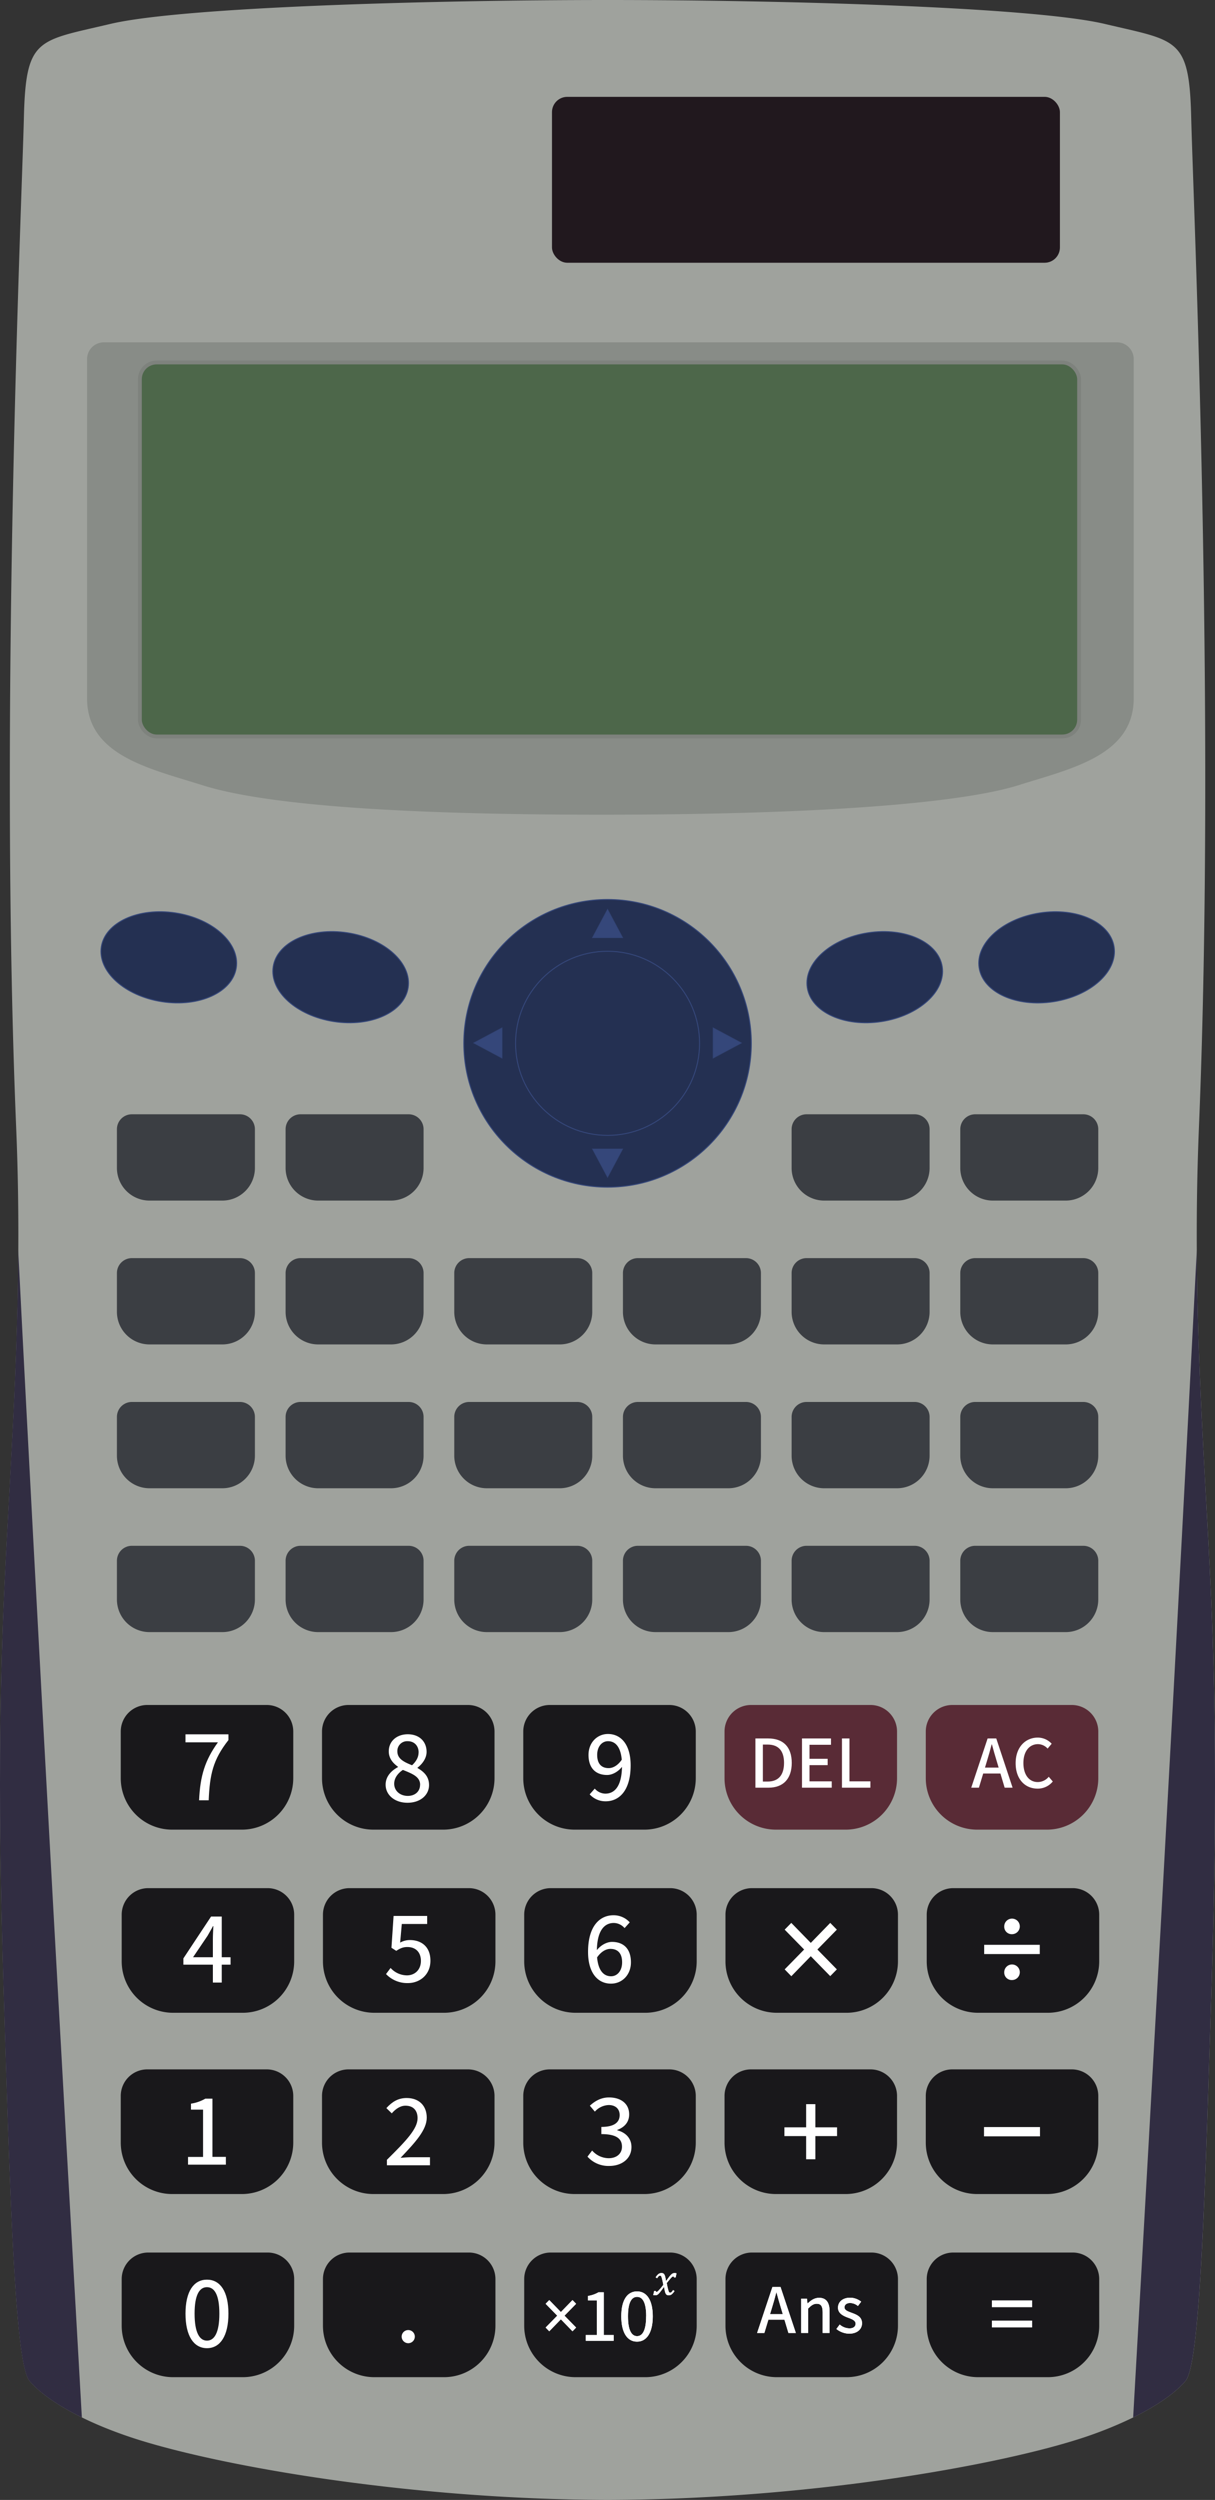 <svg xmlns="http://www.w3.org/2000/svg" viewBox="0 0 633.89 1303.5">
  <rect x="0" y="0" width="633.89" height="1303.5" fill="#333333" stroke="none"/>
  <defs>
    <style>
      .body-main {
        fill: #9fa29d;
      }

      .body-side {
        fill: #312d42;
      }

      .btn-top {
        fill: #243052;
      }

      .btn-top,
      .inner-ring {
        stroke: #35477a;
        stroke-width: 0.5px;
      }

      .btn-directions,
      .btn-top,
      .display-screen,
      .inner-ring {
        stroke-miterlimit: 10;
      }

      .inner-ring {
        fill: none;
      }

      .display-recess {
        fill: #888c87;
      }

      .solar-cell {
        fill: #21181e;
      }

      .display-screen {
        fill: #4d674a;
        stroke: #7e827d;
        stroke-width: 2px;
      }

      .btn-del-ac {
        fill: #592b36;
      }

      .btn-text {
        fill: #fff;
      }

      .btn-regular {
        fill: #19181b;
      }

      .btn-advanced {
        fill: #3b3e43;
      }

      .btn-directions {
        fill: #35477a;
        stroke: #304170;
        stroke-width: 0.25px;
      }
    </style>
  </defs>
  <title>calculator</title>
  <g id="Layer_2" data-name="Layer 2">
    <g id="calc">
      <g id="body">
        <path class="body-main" d="M317,1303.5c-103.52-.32-199.34-17.35-243.54-31-27.56-8.51-48.8-20.26-58-31-6-7-9-60.44-12-155-2.12-67.49-5.26-147-2-238,2.75-76.67,11.11-160.79,7-260-9-217,3-485,4-527s7-40,45-49S228,0,317,0,538.48,3.5,576.48,12.5s44,7,45,49,13,310,4,527q-.4,10-.66,19.76c-2.35,90.7,5.1,168.71,7.66,240.24,3.27,91,.13,170.51-2,238-3,94.56-6,148-12,155-5.37,6.27-14.85,12.89-27.29,19a211.73,211.73,0,0,1-30.71,12C516.28,1286.15,420.47,1303.18,317,1303.5Z" />
        <path class="body-side" d="M591.19,1260.5c12.44-6.11,21.92-12.73,27.29-19,6-7,9-60.44,12-155,2.13-67.49,5.27-147,2-238-2.14-59.84-7.7-124.21-8.09-196.75h0S614.59,850,591.19,1260.5Z" />
        <path class="body-side" d="M42.71,1260.5c-12.45-6.11-21.93-12.73-27.3-19-6-7-9-60.44-12-155-2.12-67.49-5.26-147-2-238C3.55,788.66,9.12,724.29,9.5,651.75h0S19.31,850,42.71,1260.5Z" />
        <circle id="outer-ring" class="btn-top" cx="316.98" cy="544" r="75" />
        <circle id="inner-ring" class="inner-ring" cx="316.98" cy="544" r="48" />
        <path id="Recess" class="display-recess" d="M313.61,424.79c-122.25,0-180.94-6.8-208.18-15.42s-60-15.42-60-45.21V187.23a8.73,8.73,0,0,1,8.73-8.73H582.76a8.72,8.72,0,0,1,8.72,8.73V364.16c0,29.79-32.69,36.6-59.94,45.21s-95.69,15.42-217.93,15.42" />
        <rect id="Cell" class="solar-cell" x="287.98" y="50.5" width="265" height="86.5" rx="7.97" ry="7.97" />
      </g>
      <rect id="Display" class="display-screen" x="72.98" y="189" width="490" height="195" rx="8.73" ry="8.73" />
      <g id="basics">
        <g id="del">
          <path class="btn-del-ac" d="M391.83,889h62.31A13.84,13.84,0,0,1,468,902.84v24.33A26.82,26.82,0,0,1,441.16,954H404.81A26.82,26.82,0,0,1,378,927.18V902.84A13.84,13.84,0,0,1,391.83,889Z" />
          <path class="btn-text" d="M394.12,906.45h6.64c7.87,0,12.31,4.42,12.31,12.74s-4.44,12.93-12.12,12.93h-6.83Zm6.37,22.48c5.58,0,8.56-3.34,8.56-9.74s-3-9.55-8.56-9.55H398v19.29Z" />
          <path class="btn-text" d="M418.42,906.45h15.12v3.3H422.33v7.31h9.47v3.3h-9.47v8.46h11.6v3.3H418.42Z" />
          <path class="btn-text" d="M439.27,906.45h3.91v22.37h10.93v3.3H439.27Z" />
        </g>
        <g id="ac">
          <path class="btn-del-ac" d="M496.83,889h62.31A13.84,13.84,0,0,1,573,902.84v24.33A26.82,26.82,0,0,1,546.16,954H509.81A26.82,26.82,0,0,1,483,927.18V902.84A13.84,13.84,0,0,1,496.83,889Z" />
          <path class="btn-text" d="M515.26,906.45h4.51l8.52,25.67h-4.14l-4.19-14c-.87-2.79-1.65-5.66-2.44-8.55h-.16c-.75,2.91-1.54,5.76-2.41,8.55l-4.23,14h-4Zm-3.77,15.19h12v3.09h-12Z" />
          <path class="btn-text" d="M529.88,919.34C529.88,911,535,906,541.45,906a9.89,9.89,0,0,1,7.23,3.21l-2.12,2.53a6.82,6.82,0,0,0-5-2.32c-4.52,0-7.63,3.75-7.63,9.83s2.92,9.94,7.51,9.94a7.46,7.46,0,0,0,5.71-2.76l2.11,2.46a10.08,10.08,0,0,1-8,3.72C534.83,932.59,529.88,927.75,529.88,919.34Z" />
        </g>
        <g id="decimal">
          <path class="btn-regular" d="M182.33,1174.5h62.31a13.84,13.84,0,0,1,13.84,13.84v24.33a26.82,26.82,0,0,1-26.82,26.82H195.31a26.82,26.82,0,0,1-26.82-26.82v-24.33A13.84,13.84,0,0,1,182.33,1174.5Z" />
          <path class="btn-text" d="M209.56,1218.2a3.43,3.43,0,1,1,3.42,3.58A3.45,3.45,0,0,1,209.56,1218.2Z" />
        </g>
        <g id="ans">
          <path class="btn-regular" d="M392.33,1174.5h62.31a13.84,13.84,0,0,1,13.84,13.84v24.33a26.82,26.82,0,0,1-26.82,26.82H405.31a26.82,26.82,0,0,1-26.82-26.82v-24.33A13.84,13.84,0,0,1,392.33,1174.5Z" />
          <path class="btn-text" d="M403,1192.44h4.21l8,24h-3.87l-3.92-13.08c-.81-2.61-1.54-5.29-2.28-8h-.15c-.7,2.72-1.43,5.38-2.25,8l-3.95,13.08H395Zm-3.52,14.19h11.16v2.89H399.46Z" />
          <path class="btn-text" d="M418,1198.54h3l.28,2.49h.11c1.66-1.61,3.49-2.93,5.94-2.93,3.79,0,5.48,2.51,5.48,7.05v11.27h-3.62v-10.81c0-3.13-.92-4.4-3.07-4.4-1.7,0-2.85.85-4.48,2.49v12.72H418Z" />
          <path class="btn-text" d="M436.36,1214.37l1.73-2.33a8,8,0,0,0,5.1,2c2.15,0,3.19-1.08,3.19-2.45,0-1.67-2-2.41-4-3.14-2.43-.9-5.18-2.19-5.18-5.19s2.4-5.21,6.34-5.21a9.36,9.36,0,0,1,5.75,2.07l-1.69,2.26a6.71,6.71,0,0,0-4-1.57c-2,0-3,1-3,2.27,0,1.55,1.87,2.14,3.85,2.88,2.5.94,5.29,2,5.29,5.41,0,3-2.37,5.44-6.74,5.44A11,11,0,0,1,436.36,1214.37Z" />
          <path class="btn-text" d="M403,1192.44h4.21l8,24h-3.87l-3.92-13.08c-.81-2.61-1.54-5.29-2.28-8h-.15c-.7,2.72-1.43,5.38-2.25,8l-3.95,13.08H395Zm-3.52,14.19h11.16v2.89H399.46Z" />
          <path class="btn-text" d="M418,1198.54h3l.28,2.49h.11c1.66-1.61,3.49-2.93,5.94-2.93,3.79,0,5.48,2.51,5.48,7.05v11.27h-3.62v-10.81c0-3.13-.92-4.4-3.07-4.4-1.7,0-2.85.85-4.48,2.49v12.72H418Z" />
          <path class="btn-text" d="M436.36,1214.37l1.73-2.33a8,8,0,0,0,5.1,2c2.15,0,3.19-1.08,3.19-2.45,0-1.67-2-2.41-4-3.14-2.43-.9-5.18-2.19-5.18-5.19s2.4-5.21,6.34-5.21a9.36,9.36,0,0,1,5.75,2.07l-1.69,2.26a6.71,6.71,0,0,0-4-1.57c-2,0-3,1-3,2.27,0,1.55,1.87,2.14,3.85,2.88,2.5.94,5.29,2,5.29,5.41,0,3-2.37,5.44-6.74,5.44A11,11,0,0,1,436.36,1214.37Z" />
        </g>
        <g id="equals">
          <path class="btn-regular" d="M497.33,1174.5h62.31a13.84,13.84,0,0,1,13.84,13.84v24.33a26.82,26.82,0,0,1-26.82,26.82H510.31a26.82,26.82,0,0,1-26.82-26.82v-24.33A13.84,13.84,0,0,1,497.33,1174.5Z" />
          <path class="btn-text" d="M517.49,1199.45h21V1203h-21Zm0,10.55h21v3.55h-21Z" />
        </g>
        <g id="exp">
          <path class="btn-regular" d="M287.33,1174.5h62.31a13.84,13.84,0,0,1,13.84,13.84v24.33a26.82,26.82,0,0,1-26.82,26.82H300.31a26.82,26.82,0,0,1-26.82-26.82v-24.33A13.84,13.84,0,0,1,287.33,1174.5Z" />
          <path class="btn-text" d="M284.66,1213.62l6.06-6.2-6.06-6.19,1.9-1.94,6.06,6.24,6.06-6.24,1.89,1.94-6.06,6.19,6.06,6.2-1.89,1.94-6.06-6.24-6.06,6.24Z" />
          <path class="btn-text" d="M305.62,1217.51h5.75v-18.08h-4.62v-2.3a15.42,15.42,0,0,0,5.5-1.91H315v22.29h5.16v3H305.62Z" />
          <path class="btn-text" d="M324.13,1207.76c0-8.49,3.12-13,8.22-13s8.22,4.55,8.22,13-3.12,13.21-8.22,13.21S324.13,1216.25,324.13,1207.76Zm13,0c0-7.34-1.94-10.14-4.75-10.14s-4.75,2.8-4.75,10.14,1.94,10.33,4.75,10.33S337.1,1215.1,337.1,1207.76Z" />
          <path class="btn-text" d="M346.07,1191.35c-.12-.62-.24-1.21-.36-1.79s-.26-1.1-.39-1.6a6.67,6.67,0,0,0-.33-1,.9.9,0,0,0-.28-.32.7.7,0,0,0-.37-.08.88.88,0,0,0-.45.11,1.62,1.62,0,0,0-.43.39,8.51,8.51,0,0,0-.63.86l-.76-.51a7.61,7.61,0,0,1,1.42-1.67,2.64,2.64,0,0,1,2.26-.47,1.54,1.54,0,0,1,.49.26,1.63,1.63,0,0,1,.37.44,3.42,3.42,0,0,1,.32.73,10.27,10.27,0,0,1,.29,1.16c.09.46.17.93.24,1.43h.12c.75-1.06,1.32-1.84,1.71-2.33a9,9,0,0,1,1-1.09,2.84,2.84,0,0,1,.77-.51,2.71,2.71,0,0,1,1-.15,2.32,2.32,0,0,1,.9.15l-.47,2.13h-.82c-.05-.33-.19-.5-.41-.5a.62.62,0,0,0-.23,0,1,1,0,0,0-.29.15,4.12,4.12,0,0,0-.5.46c-.22.23-.46.5-.74.83l-.85,1-.8,1c.15.75.28,1.4.4,2s.24,1,.34,1.37.18.66.26.87a1.53,1.53,0,0,0,.24.48.85.85,0,0,0,.26.22.83.83,0,0,0,.32.06,1,1,0,0,0,.61-.24,5.83,5.83,0,0,0,.87-1.12l.76.5a7.45,7.45,0,0,1-1.48,1.73,2.62,2.62,0,0,1-1.59.5,1.91,1.91,0,0,1-.86-.18,1.63,1.63,0,0,1-.61-.59,4.32,4.32,0,0,1-.46-1.24,18.56,18.56,0,0,1-.44-2.31h-.12q-1.24,1.76-1.86,2.52a9.94,9.94,0,0,1-1,1.13,2.53,2.53,0,0,1-.76.51,2.69,2.69,0,0,1-1,.15,2.6,2.6,0,0,1-.91-.14l.47-2.13h.83c0,.33.18.49.41.49a.75.75,0,0,0,.34-.09,2.33,2.33,0,0,0,.53-.42c.23-.23.54-.58.94-1S345.31,1192.31,346.07,1191.35Z" />
          <path class="btn-text" d="M284.66,1213.62l6.06-6.2-6.06-6.19,1.9-1.94,6.06,6.24,6.06-6.24,1.89,1.94-6.06,6.19,6.06,6.2-1.89,1.94-6.06-6.24-6.06,6.24Z" />
          <path class="btn-text" d="M305.62,1217.51h5.75v-18.08h-4.62v-2.3a15.42,15.42,0,0,0,5.5-1.91H315v22.29h5.16v3H305.62Z" />
          <path class="btn-text" d="M324.13,1207.76c0-8.49,3.12-13,8.22-13s8.22,4.55,8.22,13-3.12,13.21-8.22,13.21S324.13,1216.25,324.13,1207.76Zm13,0c0-7.34-1.94-10.14-4.75-10.14s-4.75,2.8-4.75,10.14,1.94,10.33,4.75,10.33S337.1,1215.1,337.1,1207.76Z" />
          <path class="btn-text" d="M346.07,1191.35c-.12-.62-.24-1.21-.36-1.79s-.26-1.1-.39-1.6a6.67,6.67,0,0,0-.33-1,.9.9,0,0,0-.28-.32.7.7,0,0,0-.37-.08.88.88,0,0,0-.45.11,1.62,1.62,0,0,0-.43.39,8.51,8.51,0,0,0-.63.86l-.76-.51a7.61,7.61,0,0,1,1.42-1.67,2.64,2.64,0,0,1,2.26-.47,1.54,1.54,0,0,1,.49.26,1.63,1.63,0,0,1,.37.44,3.42,3.42,0,0,1,.32.73,10.27,10.27,0,0,1,.29,1.16c.09.46.17.93.24,1.43h.12c.75-1.06,1.32-1.84,1.71-2.33a9,9,0,0,1,1-1.09,2.84,2.84,0,0,1,.77-.51,2.71,2.71,0,0,1,1-.15,2.32,2.32,0,0,1,.9.15l-.47,2.13h-.82c-.05-.33-.19-.5-.41-.5a.62.62,0,0,0-.23,0,1,1,0,0,0-.29.15,4.12,4.12,0,0,0-.5.46c-.22.23-.46.5-.74.83l-.85,1-.8,1c.15.75.28,1.4.4,2s.24,1,.34,1.37.18.66.26.87a1.53,1.53,0,0,0,.24.48.85.85,0,0,0,.26.22.83.83,0,0,0,.32.06,1,1,0,0,0,.61-.24,5.83,5.83,0,0,0,.87-1.12l.76.5a7.45,7.45,0,0,1-1.48,1.73,2.62,2.62,0,0,1-1.59.5,1.91,1.91,0,0,1-.86-.18,1.63,1.63,0,0,1-.61-.59,4.32,4.32,0,0,1-.46-1.24,18.56,18.56,0,0,1-.44-2.31h-.12q-1.24,1.76-1.86,2.52a9.94,9.94,0,0,1-1,1.13,2.53,2.53,0,0,1-.76.51,2.69,2.69,0,0,1-1,.15,2.6,2.6,0,0,1-.91-.14l.47-2.13h.83c0,.33.18.49.41.49a.75.75,0,0,0,.34-.09,2.33,2.33,0,0,0,.53-.42c.23-.23.54-.58.94-1S345.31,1192.31,346.07,1191.35Z" />
        </g>
        <g id="multiply">
          <path class="btn-regular" d="M392.33,984.5h62.31a13.84,13.84,0,0,1,13.84,13.84v24.33a26.82,26.82,0,0,1-26.82,26.82H405.31a26.82,26.82,0,0,1-26.82-26.82V998.34A13.84,13.84,0,0,1,392.33,984.5Z" />
          <path class="btn-text" d="M409.38,1026.86l10.15-10.36-10.15-10.36,3.45-3.52L423,1013.05l10.15-10.43,3.45,3.52-10.15,10.36,10.15,10.36-3.45,3.52L423,1020l-10.15,10.43Z" />
        </g>
        <g id="divide">
          <path class="btn-regular" d="M497.33,984.5h62.31a13.84,13.84,0,0,1,13.84,13.84v24.33a26.82,26.82,0,0,1-26.82,26.82H510.31a26.82,26.82,0,0,1-26.82-26.82V998.34A13.84,13.84,0,0,1,497.33,984.5Z" />
          <path class="btn-text" d="M513.47,1014.06h29v4.81h-29Zm10.46-9.55a4.06,4.06,0,1,1,4.05,4A3.89,3.89,0,0,1,523.93,1004.51Zm0,23.91a4.06,4.06,0,1,1,4.05,4A3.89,3.89,0,0,1,523.93,1028.42Z" />
        </g>
        <g id="subtract">
          <path class="btn-regular" d="M496.83,1079h62.31A13.84,13.84,0,0,1,573,1092.84v24.33A26.82,26.82,0,0,1,546.16,1144H509.81A26.82,26.82,0,0,1,483,1117.18v-24.33A13.84,13.84,0,0,1,496.83,1079Z" />
          <path class="btn-text" d="M513.38,1109.08h29.2v4.84h-29.2Z" />
        </g>
        <g id="add">
          <path class="btn-regular" d="M391.83,1079h62.31A13.84,13.84,0,0,1,468,1092.84v24.33A26.82,26.82,0,0,1,441.16,1144H404.81A26.82,26.82,0,0,1,378,1117.18v-24.33A13.84,13.84,0,0,1,391.83,1079Z" />
          <path class="btn-text" d="M420.58,1113.78H409.25v-4.56h11.33v-12.09h4.81v12.09h11.32v4.56H425.39v12.09h-4.81Z" />
        </g>
      </g>
      <g id="advanced">
        <path class="btn-advanced" d="M332.78,806h56.41a7.8,7.8,0,0,1,7.8,7.8V834a17,17,0,0,1-17,17H342a17,17,0,0,1-17-17V813.8A7.8,7.8,0,0,1,332.78,806Z" />
        <path class="btn-advanced" d="M420.78,806h56.41a7.8,7.8,0,0,1,7.8,7.8V834a17,17,0,0,1-17,17H430a17,17,0,0,1-17-17V813.8A7.8,7.8,0,0,1,420.78,806Z" />
        <path class="btn-advanced" d="M508.78,806h56.41a7.8,7.8,0,0,1,7.8,7.8V834a17,17,0,0,1-17,17H518a17,17,0,0,1-17-17V813.8A7.8,7.8,0,0,1,508.78,806Z" />
        <path class="btn-advanced" d="M68.78,806h56.41a7.8,7.8,0,0,1,7.8,7.8V834a17,17,0,0,1-17,17H78a17,17,0,0,1-17-17V813.8A7.8,7.8,0,0,1,68.78,806Z" />
        <path class="btn-advanced" d="M156.78,806h56.41a7.8,7.8,0,0,1,7.8,7.8V834a17,17,0,0,1-17,17H166a17,17,0,0,1-17-17V813.8A7.8,7.8,0,0,1,156.78,806Z" />
        <path class="btn-advanced" d="M244.78,806h56.41a7.8,7.8,0,0,1,7.8,7.8V834a17,17,0,0,1-17,17H254a17,17,0,0,1-17-17V813.8A7.8,7.8,0,0,1,244.78,806Z" />
        <path class="btn-advanced" d="M332.78,731h56.41a7.8,7.8,0,0,1,7.8,7.8V759a17,17,0,0,1-17,17H342a17,17,0,0,1-17-17V738.8A7.8,7.8,0,0,1,332.78,731Z" />
        <path class="btn-advanced" d="M420.78,731h56.41a7.8,7.8,0,0,1,7.8,7.8V759a17,17,0,0,1-17,17H430a17,17,0,0,1-17-17V738.8A7.8,7.8,0,0,1,420.78,731Z" />
        <path class="btn-advanced" d="M508.78,731h56.41a7.8,7.8,0,0,1,7.8,7.8V759a17,17,0,0,1-17,17H518a17,17,0,0,1-17-17V738.8A7.8,7.8,0,0,1,508.78,731Z" />
        <path class="btn-advanced" d="M68.78,731h56.41a7.8,7.8,0,0,1,7.8,7.8V759a17,17,0,0,1-17,17H78a17,17,0,0,1-17-17V738.8A7.8,7.8,0,0,1,68.78,731Z" />
        <path class="btn-advanced" d="M156.78,731h56.41a7.8,7.8,0,0,1,7.8,7.8V759a17,17,0,0,1-17,17H166a17,17,0,0,1-17-17V738.8A7.8,7.8,0,0,1,156.78,731Z" />
        <path class="btn-advanced" d="M244.78,731h56.41a7.8,7.8,0,0,1,7.8,7.8V759a17,17,0,0,1-17,17H254a17,17,0,0,1-17-17V738.8A7.8,7.8,0,0,1,244.78,731Z" />
        <path class="btn-advanced" d="M332.78,656h56.41a7.8,7.8,0,0,1,7.8,7.8V684a17,17,0,0,1-17,17H342a17,17,0,0,1-17-17V663.8A7.8,7.8,0,0,1,332.78,656Z" />
        <path class="btn-advanced" d="M420.78,656h56.41a7.8,7.8,0,0,1,7.8,7.8V684a17,17,0,0,1-17,17H430a17,17,0,0,1-17-17V663.8A7.8,7.8,0,0,1,420.78,656Z" />
        <path class="btn-advanced" d="M508.78,656h56.41a7.8,7.8,0,0,1,7.8,7.8V684a17,17,0,0,1-17,17H518a17,17,0,0,1-17-17V663.8A7.8,7.8,0,0,1,508.78,656Z" />
        <path class="btn-advanced" d="M68.78,656h56.41a7.8,7.8,0,0,1,7.8,7.8V684a17,17,0,0,1-17,17H78a17,17,0,0,1-17-17V663.8A7.8,7.8,0,0,1,68.78,656Z" />
        <path class="btn-advanced" d="M156.78,656h56.41a7.8,7.8,0,0,1,7.8,7.8V684a17,17,0,0,1-17,17H166a17,17,0,0,1-17-17V663.8A7.8,7.8,0,0,1,156.78,656Z" />
        <path class="btn-advanced" d="M244.78,656h56.41a7.8,7.8,0,0,1,7.8,7.8V684a17,17,0,0,1-17,17H254a17,17,0,0,1-17-17V663.8A7.8,7.8,0,0,1,244.78,656Z" />
        <path class="btn-advanced" d="M420.78,581h56.41a7.8,7.8,0,0,1,7.8,7.8V609a17,17,0,0,1-17,17H430a17,17,0,0,1-17-17V588.8A7.8,7.8,0,0,1,420.78,581Z" />
        <path class="btn-advanced" d="M508.78,581h56.41a7.8,7.8,0,0,1,7.8,7.8V609a17,17,0,0,1-17,17H518a17,17,0,0,1-17-17V588.8A7.8,7.8,0,0,1,508.78,581Z" />
        <path class="btn-advanced" d="M68.78,581h56.41a7.8,7.8,0,0,1,7.8,7.8V609a17,17,0,0,1-17,17H78a17,17,0,0,1-17-17V588.8A7.8,7.8,0,0,1,68.78,581Z" />
        <path class="btn-advanced" d="M156.78,581h56.41a7.8,7.8,0,0,1,7.8,7.8V609a17,17,0,0,1-17,17H166a17,17,0,0,1-17-17V588.8A7.8,7.8,0,0,1,156.78,581Z" />
      </g>
      <g id="numbers">
        <g id="nine">
          <path class="btn-regular" d="M286.83,889h62.31A13.84,13.84,0,0,1,363,902.84v24.33A26.82,26.82,0,0,1,336.16,954H299.81A26.82,26.82,0,0,1,273,927.18V902.84A13.84,13.84,0,0,1,286.83,889Z" />
          <path class="btn-text" d="M307.65,935.6l2.65-3a7.42,7.42,0,0,0,5.52,2.63c4.77,0,8.69-3.74,8.69-14.78,0-8.33-2.69-12.57-7.28-12.57-3.18,0-5.67,2.78-5.67,7.16s2.05,6.88,6,6.88c2.14,0,4.79-1.27,7-4.64l.18,3.67c-2.08,2.8-5.24,4.55-8,4.55-5.85,0-9.7-3.49-9.7-10.46,0-6.55,4.64-10.92,10.15-10.92,6.66,0,11.83,5.34,11.83,16.33,0,13.48-6.2,18.77-13,18.77A11.09,11.09,0,0,1,307.65,935.6Z" />
        </g>
        <g id="eight">
          <path class="btn-regular" d="M181.83,889h62.31A13.84,13.84,0,0,1,258,902.84v24.33A26.82,26.82,0,0,1,231.16,954H194.81A26.82,26.82,0,0,1,168,927.18V902.84A13.84,13.84,0,0,1,181.83,889Z" />
          <path class="btn-text" d="M201.19,930.55c0-4.43,3.18-7.43,6.42-9.15v-.22c-2.58-1.8-4.78-4.35-4.78-8,0-5.37,4.25-8.91,9.9-8.91,6.06,0,9.83,3.79,9.83,9.19,0,3.57-2.56,6.61-4.72,8.2v.22c3.11,1.81,6,4.26,6,8.86,0,5.2-4.49,9.24-11.23,9.24C206,940,201.19,936,201.19,930.55Zm18,.07c0-4.27-4.17-5.8-9-7.77-2.6,1.74-4.53,4.21-4.53,7.23,0,3.69,3.06,6.33,7.1,6.33C216.53,936.41,219.16,934.08,219.16,930.62Zm-.78-16.86c0-3.3-2.1-5.88-5.74-5.88a5.1,5.1,0,0,0-5.36,5.32c0,3.94,3.63,5.62,7.67,7.23C217.16,918.4,218.38,916.2,218.38,913.76Z" />
        </g>
        <g id="seven">
          <path class="btn-regular" d="M76.83,889h62.31A13.84,13.84,0,0,1,153,902.84v24.33A26.82,26.82,0,0,1,126.16,954H89.81A26.82,26.82,0,0,1,63,927.18V902.84A13.84,13.84,0,0,1,76.83,889Z" />
          <path class="btn-text" d="M113.69,908.48H96.77v-4.19h22.42v3c-8.13,10.31-9.73,18-10.32,31.41h-5C104.43,925.93,106.94,917.87,113.69,908.48Z" />
        </g>
        <g id="six">
          <path class="btn-regular" d="M287.33,984.5h62.31a13.84,13.84,0,0,1,13.84,13.84v24.33a26.82,26.82,0,0,1-26.82,26.82H300.31a26.82,26.82,0,0,1-26.82-26.82V998.34A13.84,13.84,0,0,1,287.33,984.5Z" />
          <path class="btn-text" d="M306.8,1017.74c0-13.71,6.31-19.1,13.22-19.1a11.34,11.34,0,0,1,8.53,3.7l-2.7,3a7.52,7.52,0,0,0-5.61-2.68c-4.83,0-8.85,3.81-8.85,15,0,8.47,2.74,12.79,7.41,12.79,3.24,0,5.77-2.83,5.77-7.28s-2.08-7-6.12-7c-2.18,0-4.87,1.3-7.13,4.73l-.19-3.74c2.12-2.85,5.33-4.63,8.16-4.63,6,0,9.88,3.55,9.88,10.65,0,6.66-4.72,11.11-10.34,11.11C312.06,1034.36,306.8,1028.93,306.8,1017.74Z" />
        </g>
        <g id="five">
          <path class="btn-regular" d="M182.33,984.5h62.31a13.84,13.84,0,0,1,13.84,13.84v24.33a26.82,26.82,0,0,1-26.82,26.82H195.31a26.82,26.82,0,0,1-26.82-26.82V998.34A13.84,13.84,0,0,1,182.33,984.5Z" />
          <path class="btn-text" d="M201.4,1029.3l2.38-3.18a11.62,11.62,0,0,0,8.52,3.86c4.1,0,7.3-2.89,7.3-7.52s-2.81-7.26-7.06-7.26c-2.33,0-3.75.69-5.8,2l-2.51-1.61L205.34,999h17.52v4.19H209.63l-.87,9.72a10.2,10.2,0,0,1,5.09-1.34c5.88,0,10.71,3.35,10.71,10.77S218.91,1034,212.84,1034A15.28,15.28,0,0,1,201.4,1029.3Z" />
        </g>
        <g id="four">
          <path class="btn-regular" d="M77.33,984.5h62.31a13.84,13.84,0,0,1,13.84,13.84v24.33a26.82,26.82,0,0,1-26.82,26.82H90.31a26.82,26.82,0,0,1-26.82-26.82V998.34A13.84,13.84,0,0,1,77.33,984.5Z" />
          <path class="btn-text" d="M111.06,1011.06c0-1.86.16-4.88.26-6.74h-.21c-.87,1.68-1.84,3.24-2.81,5l-7.58,11.21h19.57v3.87H95.68v-3.27l14.44-21.82h5.57v34.42h-4.63Z" />
        </g>
        <g id="three">
          <path class="btn-regular" d="M286.83,1079h62.31A13.84,13.84,0,0,1,363,1092.84v24.33A26.82,26.82,0,0,1,336.16,1144H299.81A26.82,26.82,0,0,1,273,1117.18v-24.33A13.84,13.84,0,0,1,286.83,1079Z" />
          <path class="btn-text" d="M306.5,1124.5l2.43-3.18a11.63,11.63,0,0,0,8.62,4c4.07,0,6.95-2.31,6.95-6,0-4-2.68-6.57-10.76-6.57V1109c7.14,0,9.55-2.69,9.55-6.17,0-3.23-2.2-5.24-5.72-5.24a10.23,10.23,0,0,0-7.22,3.43l-2.61-3.08c2.73-2.5,5.92-4.31,10-4.31,6.14,0,10.51,3.21,10.51,8.83,0,4.07-2.46,6.71-6.19,8.11v.22c4.14,1,7.39,4,7.39,8.7,0,6.17-5.17,9.86-11.55,9.86A14.62,14.62,0,0,1,306.5,1124.5Z" />
        </g>
        <g id="two">
          <path class="btn-regular" d="M181.83,1079h62.31A13.84,13.84,0,0,1,258,1092.84v24.33A26.82,26.82,0,0,1,231.16,1144H194.81A26.82,26.82,0,0,1,168,1117.18v-24.33A13.84,13.84,0,0,1,181.83,1079Z" />
          <path class="btn-text" d="M201.86,1126.15c10.14-10,16-16.2,16-21.71,0-3.85-2.1-6.51-6.31-6.51-2.82,0-5.23,1.8-7.16,4l-2.81-2.74c2.95-3.23,6.07-5.26,10.59-5.26,6.42,0,10.47,4,10.47,10.24,0,6.37-5.86,12.76-13.65,20.94,1.85-.16,4-.31,5.78-.31h9.55v4.2H201.86Z" />
        </g>
        <g id="one">
          <path class="btn-regular" d="M76.83,1079h62.31A13.84,13.84,0,0,1,153,1092.84v24.33A26.82,26.82,0,0,1,126.16,1144H89.81A26.82,26.82,0,0,1,63,1117.18v-24.33A13.84,13.84,0,0,1,76.83,1079Z" />
          <path class="btn-text" d="M98.1,1124.65h7.84V1100h-6.3v-3.13a21.19,21.19,0,0,0,7.49-2.61h3.71v30.36h7v4.06H98.1Z" />
        </g>
        <g id="zero">
          <path class="btn-regular" d="M77.33,1174.5h62.31a13.84,13.84,0,0,1,13.84,13.84v24.33a26.82,26.82,0,0,1-26.82,26.82H90.31a26.82,26.82,0,0,1-26.82-26.82v-24.33A13.84,13.84,0,0,1,77.33,1174.5Z" />
          <path class="btn-text" d="M96.78,1206.37c0-11.57,4.26-17.73,11.2-17.73s11.2,6.19,11.2,17.73-4.25,18-11.2,18S96.78,1217.93,96.78,1206.37Zm17.67,0c0-10-2.64-13.81-6.47-13.81s-6.46,3.81-6.46,13.81,2.64,14.07,6.46,14.07S114.45,1216.37,114.45,1206.37Z" />
        </g>
      </g>
      <g id="dpad">
        <polygon id="down" class="btn-directions" points="316.98 614 324.98 599 308.98 599 316.98 614" />
        <polygon id="up" class="btn-directions" points="316.98 474 324.98 489 308.98 489 316.98 474" />
        <polygon id="left" class="btn-directions" points="246.98 543.82 261.98 535.82 261.98 551.82 246.98 543.82" />
        <polygon id="right" class="btn-directions" points="386.98 543.82 371.98 535.82 371.98 551.82 386.98 543.82" />
      </g>
      <g id="topkeys">
        <ellipse id="On" class="btn-top" cx="456.37" cy="509.52" rx="35.62" ry="23.41" transform="translate(-72.57 75.81) rotate(-8.8)" />
        <ellipse id="Mode" class="btn-top" cx="546.04" cy="499.17" rx="35.62" ry="23.41" transform="translate(-69.94 89.41) rotate(-8.8)" />
        <ellipse id="Alpha" class="btn-top" cx="177.74" cy="509.51" rx="23.41" ry="35.62" transform="translate(-352.97 607.21) rotate(-81.2)" />
        <ellipse id="Shift" class="btn-top" cx="88.07" cy="499.16" rx="23.41" ry="35.62" transform="translate(-418.69 509.83) rotate(-81.2)" />
      </g>
    </g>
  </g>
</svg>